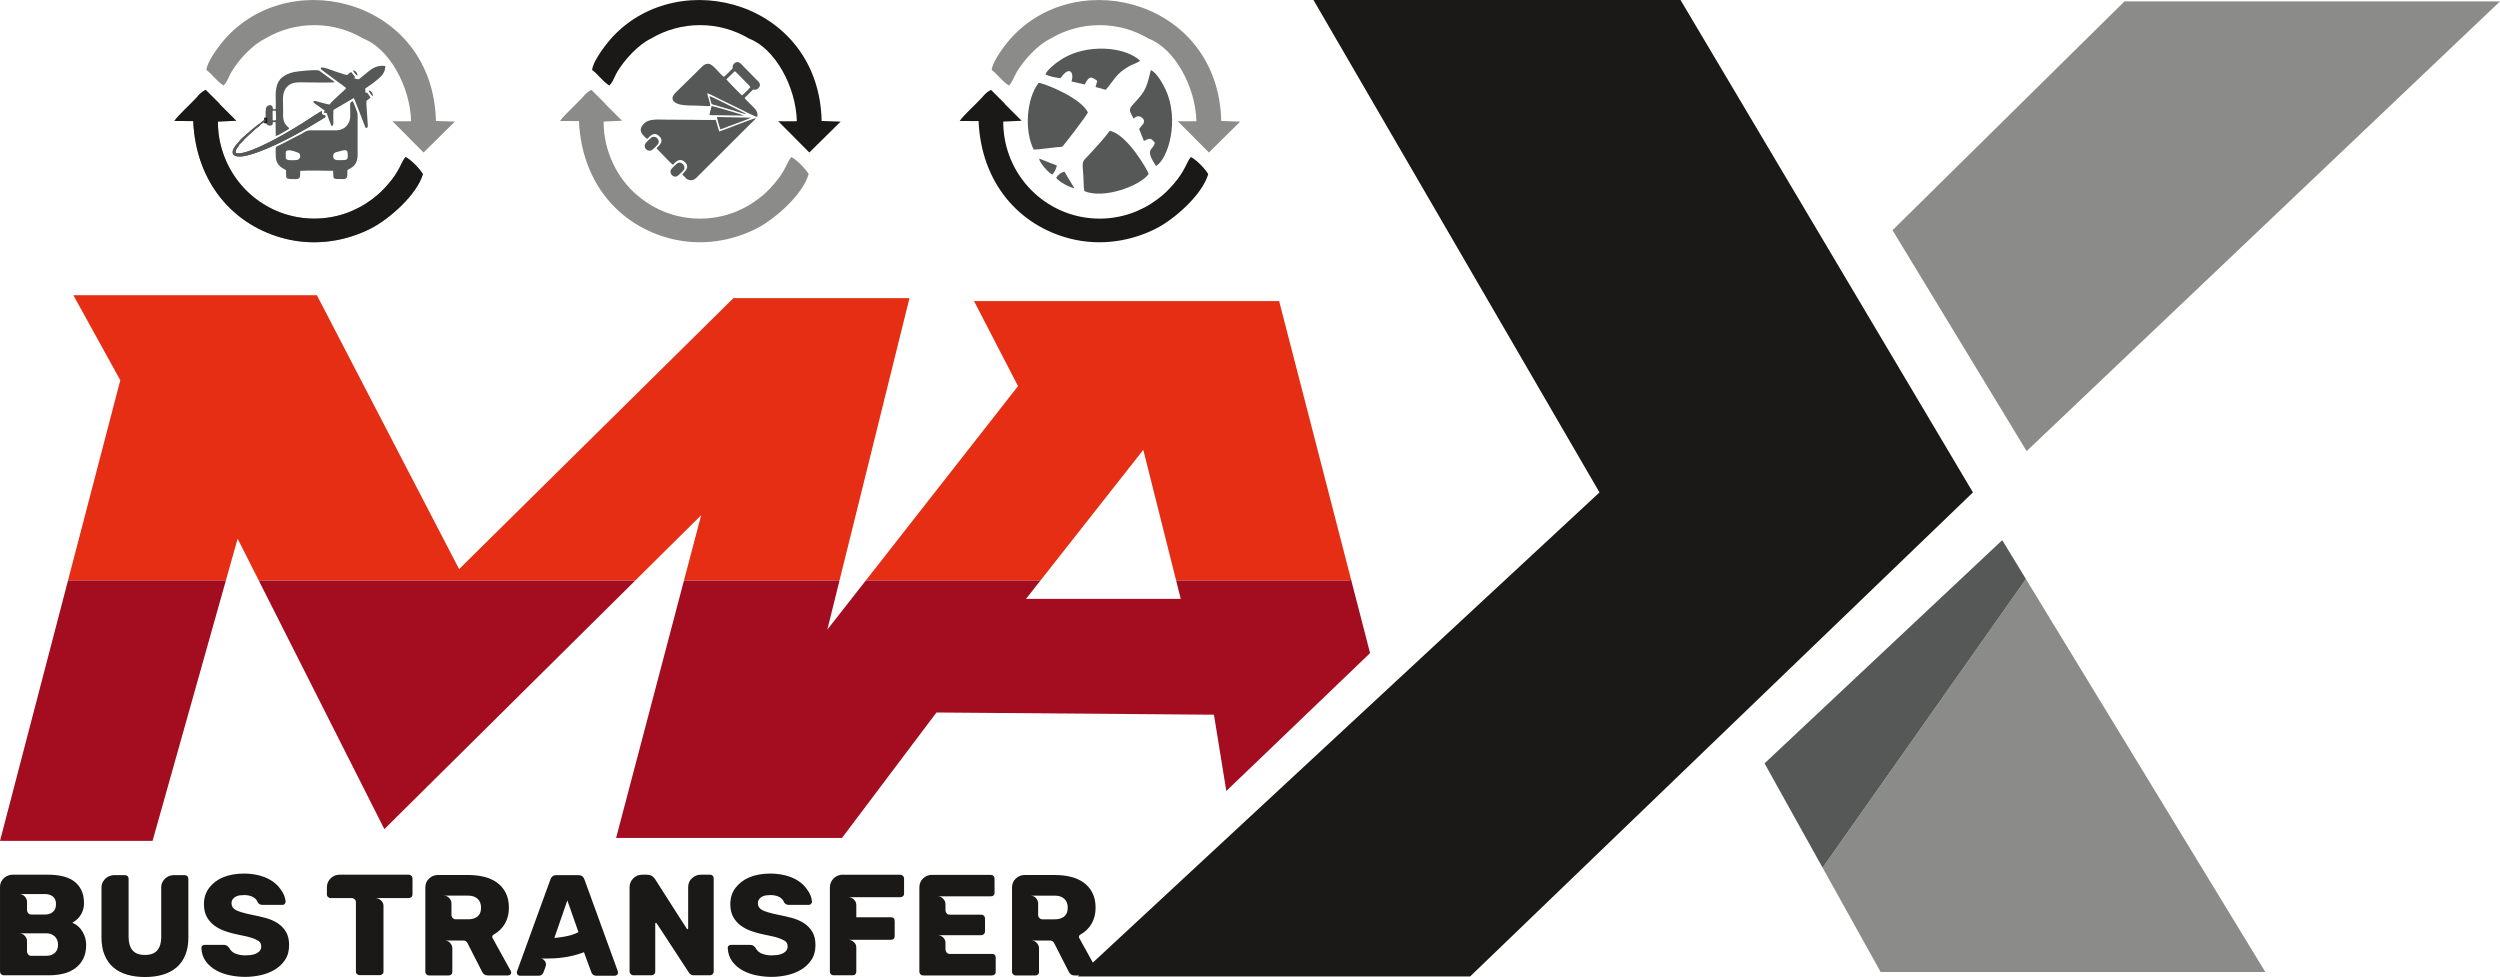 <svg xmlns:inkscape="http://www.inkscape.org/namespaces/inkscape" xmlns:sodipodi="http://sodipodi.sourceforge.net/DTD/sodipodi-0.dtd" xmlns="http://www.w3.org/2000/svg" xmlns:svg="http://www.w3.org/2000/svg" version="1.1" id="svg36" sodipodi:docname="лого.cdr" viewBox="67.43 331.07 460.01 179.77">
  <defs id="defs36"/>
  <sodipodi:namedview id="namedview36" pagecolor="#ffffff" bordercolor="#000000" borderopacity="0.25" inkscape:showpageshadow="2" inkscape:pageopacity="0.0" inkscape:pagecheckerboard="0" inkscape:deskcolor="#d1d1d1" inkscape:document-units="pt"/>
  <path d="m 67.433,509.864 v -15.536 c 0,-0.407 0.075,-0.752 0.226,-1.036 0.15,-0.283 0.341,-0.522 0.571,-0.717 0.23,-0.195 0.482,-0.337 0.757,-0.425 0.274,-0.088 0.527,-0.133 0.757,-0.133 h 6.533 c 0.903,0 1.753,0.084 2.549,0.253 0.797,0.168 1.496,0.456 2.098,0.863 0.602,0.407 1.08,0.952 1.434,1.633 0.354,0.681 0.531,1.527 0.531,2.536 0,0.761 -0.19,1.452 -0.571,2.071 -0.381,0.62 -0.907,1.115 -1.58,1.487 0.796,0.319 1.421,0.863 1.872,1.633 0.451,0.77 0.677,1.571 0.677,2.404 0,1.027 -0.182,1.894 -0.544,2.603 -0.363,0.708 -0.854,1.288 -1.474,1.739 -0.62,0.452 -1.341,0.779 -2.164,0.983 -0.823,0.203 -1.695,0.305 -2.616,0.305 h -8.392 c -0.177,0 -0.332,-0.066 -0.465,-0.199 -0.133,-0.133 -0.199,-0.288 -0.199,-0.465 z m 8.285,-10.516 c 0.602,0 1.089,-0.164 1.461,-0.491 0.372,-0.327 0.558,-0.801 0.558,-1.421 0,-0.62 -0.19,-1.084 -0.571,-1.394 -0.381,-0.31 -0.863,-0.465 -1.447,-0.465 h -4.78 c 0.407,0 0.752,0.146 1.036,0.438 0.283,0.292 0.425,0.615 0.425,0.97 v 1.593 c 0,0.159 0.071,0.327 0.212,0.505 0.142,0.177 0.337,0.266 0.584,0.266 z m 0.239,7.595 c 0.637,0 1.155,-0.177 1.554,-0.531 0.398,-0.354 0.598,-0.859 0.598,-1.514 0,-0.637 -0.203,-1.146 -0.611,-1.527 -0.407,-0.381 -0.921,-0.571 -1.54,-0.571 h -5.019 c 0.407,0 0.752,0.146 1.036,0.438 0.283,0.292 0.425,0.615 0.425,0.97 v 1.939 c 0,0.177 0.066,0.354 0.199,0.531 0.133,0.177 0.332,0.265 0.598,0.265 z M 86.102,503.57 v -9.188 c 0,-0.372 0.075,-0.699 0.226,-0.983 0.151,-0.283 0.337,-0.522 0.558,-0.717 0.221,-0.195 0.469,-0.341 0.744,-0.438 0.274,-0.098 0.535,-0.146 0.783,-0.146 h 1.992 c 0.195,0 0.359,0.062 0.491,0.186 0.133,0.124 0.199,0.283 0.199,0.478 v 10.755 c 0,1.009 0.234,1.806 0.704,2.39 0.469,0.584 1.235,0.876 2.297,0.876 1.062,0 1.828,-0.292 2.297,-0.876 0.469,-0.584 0.704,-1.381 0.704,-2.39 v -9.162 c 0,-0.372 0.075,-0.699 0.226,-0.983 0.15,-0.283 0.341,-0.522 0.571,-0.717 0.23,-0.195 0.478,-0.337 0.744,-0.425 0.266,-0.088 0.522,-0.133 0.77,-0.133 h 1.992 c 0.195,0 0.359,0.062 0.491,0.186 0.133,0.124 0.199,0.283 0.199,0.478 V 503.57 c 0,1.257 -0.19,2.341 -0.571,3.253 -0.381,0.912 -0.916,1.664 -1.607,2.257 -0.691,0.593 -1.527,1.036 -2.51,1.328 -0.983,0.292 -2.076,0.438 -3.28,0.438 -1.186,0 -2.275,-0.141 -3.267,-0.425 -0.991,-0.283 -1.837,-0.721 -2.536,-1.314 -0.7,-0.593 -1.244,-1.35 -1.633,-2.271 -0.39,-0.921 -0.584,-2.01 -0.584,-3.267 z m 34.523,1.408 c 0,1.08 -0.252,1.992 -0.757,2.735 -0.505,0.744 -1.146,1.346 -1.926,1.806 -0.779,0.46 -1.646,0.792 -2.603,0.996 -0.956,0.203 -1.885,0.305 -2.788,0.305 -0.867,0 -1.766,-0.088 -2.696,-0.265 -0.929,-0.177 -1.784,-0.474 -2.562,-0.89 -0.779,-0.416 -1.43,-0.965 -1.952,-1.646 -0.522,-0.682 -0.81,-1.527 -0.863,-2.536 0,-0.159 0.058,-0.292 0.173,-0.398 0.115,-0.106 0.252,-0.16 0.412,-0.16 h 3.532 c 0.106,0 0.199,0.009 0.279,0.027 0.08,0.018 0.155,0.044 0.226,0.08 0.124,0.071 0.274,0.195 0.452,0.372 0.283,0.566 0.704,0.952 1.261,1.155 0.558,0.203 1.138,0.305 1.739,0.305 0.266,0 0.571,-0.018 0.916,-0.053 0.345,-0.035 0.664,-0.111 0.956,-0.226 0.292,-0.115 0.544,-0.283 0.757,-0.504 0.213,-0.221 0.319,-0.509 0.319,-0.863 0,-0.478 -0.177,-0.823 -0.531,-1.036 -0.354,-0.212 -0.726,-0.381 -1.115,-0.505 -0.301,-0.106 -0.66,-0.208 -1.075,-0.305 -0.416,-0.098 -0.899,-0.199 -1.447,-0.306 -0.814,-0.159 -1.602,-0.367 -2.364,-0.624 -0.761,-0.257 -1.439,-0.598 -2.032,-1.022 -0.593,-0.425 -1.071,-0.96 -1.434,-1.607 -0.363,-0.646 -0.544,-1.439 -0.544,-2.377 0,-1.168 0.323,-2.173 0.969,-3.014 0.646,-0.841 1.492,-1.483 2.536,-1.925 1.133,-0.46 2.434,-0.691 3.904,-0.691 0.584,0 1.191,0.049 1.819,0.146 0.628,0.098 1.239,0.257 1.832,0.478 0.593,0.221 1.146,0.513 1.66,0.876 0.513,0.363 0.956,0.801 1.328,1.315 0.602,0.779 0.929,1.567 0.983,2.364 0,0.141 -0.058,0.274 -0.173,0.398 -0.115,0.124 -0.243,0.186 -0.385,0.186 h -3.718 c -0.372,0 -0.664,-0.159 -0.876,-0.478 -0.106,-0.372 -0.38,-0.69 -0.823,-0.956 -0.478,-0.248 -1.027,-0.372 -1.646,-0.372 -0.266,0 -0.536,0.018 -0.81,0.053 -0.274,0.035 -0.527,0.115 -0.757,0.239 -0.23,0.124 -0.416,0.288 -0.558,0.491 -0.142,0.203 -0.213,0.465 -0.213,0.783 0,0.496 0.266,0.894 0.797,1.195 0.531,0.283 1.522,0.575 2.974,0.876 0.832,0.159 1.66,0.349 2.483,0.571 0.823,0.221 1.554,0.535 2.191,0.943 0.637,0.407 1.155,0.934 1.554,1.58 0.398,0.646 0.598,1.474 0.598,2.483 z m 22.015,-12.96 c 0.195,0 0.359,0.067 0.491,0.199 0.133,0.133 0.199,0.288 0.199,0.465 v 2.974 c 0,0.195 -0.066,0.354 -0.199,0.478 -0.133,0.124 -0.297,0.186 -0.491,0.186 h -6.161 c 0.39,0 0.739,0.142 1.049,0.425 0.31,0.283 0.465,0.602 0.465,0.956 v 12.163 c 0,0.195 -0.071,0.345 -0.213,0.451 -0.124,0.124 -0.283,0.186 -0.478,0.186 h -3.691 c -0.195,0 -0.354,-0.062 -0.478,-0.186 -0.141,-0.106 -0.212,-0.257 -0.212,-0.451 v -12.747 c 0,-0.248 -0.08,-0.443 -0.239,-0.584 -0.16,-0.142 -0.345,-0.213 -0.558,-0.213 h -3.851 c -0.177,0 -0.337,-0.062 -0.478,-0.186 -0.142,-0.124 -0.213,-0.283 -0.213,-0.478 v -1.354 c 0,-0.336 0.066,-0.646 0.199,-0.929 0.133,-0.283 0.31,-0.527 0.531,-0.73 0.221,-0.203 0.469,-0.358 0.744,-0.465 0.274,-0.106 0.553,-0.16 0.837,-0.16 z m 18.297,18.537 h -3.744 c -0.496,0 -0.85,-0.23 -1.062,-0.691 l -2.708,-5.311 c -0.16,-0.283 -0.399,-0.425 -0.717,-0.425 h -3.479 c 0.443,0 0.792,0.155 1.049,0.465 0.257,0.31 0.385,0.624 0.385,0.943 v 4.382 c 0,0.195 -0.062,0.345 -0.186,0.452 -0.124,0.124 -0.283,0.186 -0.478,0.186 h -3.638 c -0.177,0 -0.332,-0.067 -0.465,-0.199 -0.133,-0.133 -0.199,-0.279 -0.199,-0.438 v -15.562 c 0,-0.655 0.23,-1.2 0.691,-1.633 0.46,-0.434 1,-0.651 1.62,-0.651 h 5.63 c 0.992,0 1.934,0.106 2.828,0.319 0.894,0.213 1.682,0.557 2.364,1.036 0.681,0.478 1.226,1.102 1.633,1.872 0.407,0.77 0.611,1.713 0.611,2.828 0,1.062 -0.239,2.018 -0.717,2.868 -0.478,0.85 -1.186,1.54 -2.124,2.071 -0.142,0.089 -0.217,0.195 -0.226,0.319 -0.009,0.124 0.013,0.221 0.066,0.292 l 3.346,6.055 c 0.053,0.106 0.08,0.204 0.08,0.292 0,0.142 -0.058,0.266 -0.173,0.372 -0.115,0.106 -0.243,0.159 -0.385,0.159 z m -4.992,-12.455 c 0,-0.726 -0.217,-1.279 -0.651,-1.66 -0.434,-0.381 -0.996,-0.571 -1.686,-0.571 h -4.567 c 0.443,0 0.796,0.15 1.062,0.451 0.266,0.301 0.398,0.62 0.398,0.956 v 2.151 c 0,0.212 0.075,0.398 0.226,0.558 0.15,0.159 0.341,0.239 0.571,0.239 h 2.31 c 0.691,0 1.253,-0.173 1.686,-0.518 0.434,-0.345 0.651,-0.881 0.651,-1.607 z m 6.745,12.349 c -0.106,-0.142 -0.16,-0.274 -0.16,-0.398 0,-0.124 0.009,-0.204 0.027,-0.239 l 6.161,-16.943 c 0.195,-0.513 0.549,-0.77 1.062,-0.77 h 4.117 c 0.513,0 0.867,0.257 1.062,0.77 l 6.161,16.943 c 0.018,0.035 0.027,0.115 0.027,0.239 0,0.141 -0.058,0.27 -0.173,0.385 -0.115,0.115 -0.243,0.173 -0.385,0.173 h -3.426 c -0.443,0 -0.744,-0.195 -0.903,-0.584 l -1.381,-3.744 c -0.637,0.248 -1.284,0.452 -1.939,0.611 -0.655,0.159 -1.288,0.279 -1.899,0.359 -0.611,0.08 -1.182,0.133 -1.713,0.159 -0.531,0.027 -0.992,0.04 -1.381,0.04 -0.248,0 -0.456,0 -0.624,0 -0.168,0 -0.297,-0.009 -0.385,-0.026 0.319,0.053 0.58,0.23 0.783,0.531 0.203,0.301 0.226,0.655 0.066,1.062 l -0.372,1.009 c -0.16,0.39 -0.46,0.584 -0.903,0.584 h -3.426 c -0.124,0 -0.257,-0.053 -0.398,-0.159 z m 6.745,-6.798 c 0.495,-0.035 1.009,-0.098 1.54,-0.186 0.46,-0.071 0.943,-0.173 1.447,-0.306 0.504,-0.133 0.987,-0.323 1.447,-0.571 l -2.045,-5.843 z m 13.836,6.214 v -15.536 c 0,-0.62 0.221,-1.16 0.664,-1.62 0.443,-0.46 0.992,-0.691 1.647,-0.691 h 0.876 c 0.195,0 0.425,0.04 0.691,0.12 0.266,0.08 0.54,0.314 0.824,0.704 1.044,1.629 1.983,3.098 2.815,4.408 0.513,0.797 0.916,1.43 1.208,1.899 0.292,0.469 0.571,0.903 0.837,1.301 0.266,0.399 0.487,0.739 0.664,1.022 0.177,0.283 0.283,0.452 0.319,0.504 0,0.035 0.035,0.053 0.106,0.053 0.088,0 0.133,-0.044 0.133,-0.133 v -7.569 c 0,-0.691 0.239,-1.248 0.717,-1.673 0.478,-0.425 1.018,-0.637 1.62,-0.637 h 1.699 c 0.195,0 0.354,0.062 0.478,0.186 0.124,0.159 0.186,0.328 0.186,0.505 v 17.129 c 0,0.159 -0.062,0.319 -0.186,0.478 -0.142,0.142 -0.301,0.213 -0.478,0.213 h -3.001 c -0.39,0 -0.691,-0.168 -0.903,-0.505 -1.062,-1.629 -2.018,-3.089 -2.868,-4.382 -0.513,-0.779 -0.921,-1.403 -1.222,-1.872 -0.301,-0.469 -0.584,-0.903 -0.85,-1.301 -0.265,-0.399 -0.487,-0.735 -0.664,-1.009 -0.177,-0.275 -0.283,-0.438 -0.319,-0.491 -0.053,-0.053 -0.097,-0.08 -0.133,-0.08 -0.089,0 -0.133,0.044 -0.133,0.133 v 8.843 c 0,0.195 -0.071,0.354 -0.212,0.478 -0.142,0.124 -0.301,0.186 -0.478,0.186 h -3.373 c -0.159,0 -0.31,-0.071 -0.451,-0.213 -0.142,-0.141 -0.213,-0.292 -0.213,-0.451 z m 34.205,-4.886 c 0,1.08 -0.252,1.992 -0.757,2.735 -0.504,0.744 -1.146,1.346 -1.925,1.806 -0.779,0.46 -1.646,0.792 -2.603,0.996 -0.956,0.203 -1.885,0.305 -2.788,0.305 -0.867,0 -1.766,-0.088 -2.695,-0.265 -0.929,-0.177 -1.784,-0.474 -2.563,-0.89 -0.779,-0.416 -1.43,-0.965 -1.952,-1.646 -0.522,-0.682 -0.81,-1.527 -0.863,-2.536 0,-0.159 0.058,-0.292 0.173,-0.398 0.115,-0.106 0.252,-0.16 0.412,-0.16 h 3.532 c 0.106,0 0.199,0.009 0.279,0.027 0.08,0.018 0.155,0.044 0.226,0.08 0.124,0.071 0.274,0.195 0.452,0.372 0.283,0.566 0.704,0.952 1.261,1.155 0.558,0.203 1.137,0.305 1.739,0.305 0.266,0 0.571,-0.018 0.916,-0.053 0.345,-0.035 0.664,-0.111 0.956,-0.226 0.292,-0.115 0.544,-0.283 0.757,-0.504 0.213,-0.221 0.319,-0.509 0.319,-0.863 0,-0.478 -0.177,-0.823 -0.531,-1.036 -0.354,-0.212 -0.726,-0.381 -1.115,-0.505 -0.301,-0.106 -0.66,-0.208 -1.075,-0.305 -0.416,-0.098 -0.899,-0.199 -1.447,-0.306 -0.814,-0.159 -1.602,-0.367 -2.364,-0.624 -0.761,-0.257 -1.439,-0.598 -2.032,-1.022 -0.593,-0.425 -1.071,-0.96 -1.434,-1.607 -0.363,-0.646 -0.544,-1.439 -0.544,-2.377 0,-1.168 0.323,-2.173 0.969,-3.014 0.646,-0.841 1.492,-1.483 2.536,-1.925 1.133,-0.46 2.434,-0.691 3.904,-0.691 0.584,0 1.19,0.049 1.819,0.146 0.628,0.098 1.239,0.257 1.832,0.478 0.593,0.221 1.146,0.513 1.66,0.876 0.513,0.363 0.956,0.801 1.328,1.315 0.602,0.779 0.929,1.567 0.983,2.364 0,0.141 -0.058,0.274 -0.173,0.398 -0.115,0.124 -0.243,0.186 -0.385,0.186 h -3.718 c -0.372,0 -0.664,-0.159 -0.876,-0.478 -0.106,-0.372 -0.38,-0.69 -0.823,-0.956 -0.478,-0.248 -1.027,-0.372 -1.646,-0.372 -0.266,0 -0.536,0.018 -0.81,0.053 -0.274,0.035 -0.527,0.115 -0.757,0.239 -0.23,0.124 -0.416,0.288 -0.558,0.491 -0.142,0.203 -0.213,0.465 -0.213,0.783 0,0.496 0.266,0.894 0.797,1.195 0.531,0.283 1.522,0.575 2.974,0.876 0.832,0.159 1.66,0.349 2.483,0.571 0.823,0.221 1.554,0.535 2.191,0.943 0.637,0.407 1.155,0.934 1.554,1.58 0.398,0.646 0.598,1.474 0.598,2.483 z m 2.655,4.886 v -15.536 c 0,-0.337 0.066,-0.646 0.199,-0.929 0.133,-0.283 0.305,-0.527 0.518,-0.73 0.213,-0.203 0.46,-0.363 0.744,-0.478 0.283,-0.115 0.566,-0.173 0.85,-0.173 h 10.649 c 0.177,0 0.337,0.071 0.478,0.213 0.141,0.142 0.212,0.301 0.212,0.478 v 2.815 c 0,0.195 -0.071,0.345 -0.212,0.452 -0.124,0.124 -0.283,0.186 -0.478,0.186 h -9.56 c 0.39,0 0.73,0.142 1.022,0.425 0.292,0.283 0.438,0.62 0.438,1.009 v 2.257 h 6.374 c 0.46,0 0.691,0.23 0.691,0.69 v 2.788 c 0,0.213 -0.062,0.377 -0.186,0.491 -0.124,0.115 -0.292,0.173 -0.505,0.173 h -7.834 c 0.354,0 0.686,0.133 0.996,0.399 0.31,0.266 0.465,0.602 0.465,1.009 v 4.461 c 0,0.195 -0.062,0.354 -0.186,0.478 -0.106,0.124 -0.266,0.186 -0.478,0.186 h -3.532 c -0.195,0 -0.354,-0.062 -0.478,-0.186 -0.124,-0.124 -0.186,-0.283 -0.186,-0.478 z m 16.465,0.027 v -15.536 c 0,-0.673 0.23,-1.226 0.691,-1.66 0.46,-0.434 1,-0.65 1.62,-0.65 h 10.835 c 0.195,0 0.359,0.066 0.491,0.199 0.133,0.133 0.199,0.296 0.199,0.491 v 2.629 c 0,0.195 -0.062,0.345 -0.186,0.451 -0.124,0.124 -0.292,0.186 -0.505,0.186 h -9.799 c 0.425,0 0.774,0.15 1.049,0.452 0.274,0.301 0.411,0.628 0.411,0.983 v 1.115 c 0,0.195 0.066,0.381 0.199,0.557 0.133,0.177 0.332,0.266 0.598,0.266 h 5.789 c 0.195,0 0.358,0.066 0.491,0.199 0.133,0.133 0.199,0.296 0.199,0.491 v 2.39 c 0,0.195 -0.066,0.358 -0.199,0.491 -0.133,0.133 -0.296,0.199 -0.491,0.199 h -8.046 c 0.407,0 0.752,0.141 1.036,0.425 0.283,0.283 0.425,0.602 0.425,0.956 v 1.248 c 0,0.195 0.071,0.381 0.213,0.558 0.141,0.177 0.336,0.266 0.584,0.266 h 7.754 c 0.46,0 0.691,0.23 0.691,0.69 v 2.603 c 0,0.212 -0.067,0.376 -0.199,0.491 -0.133,0.115 -0.296,0.173 -0.491,0.173 h -12.694 c -0.177,0 -0.332,-0.067 -0.465,-0.199 -0.133,-0.133 -0.199,-0.288 -0.199,-0.465 z m 32.293,0.664 h -3.744 c -0.496,0 -0.85,-0.23 -1.062,-0.691 l -2.708,-5.311 c -0.16,-0.283 -0.399,-0.425 -0.717,-0.425 h -3.479 c 0.443,0 0.792,0.155 1.049,0.465 0.257,0.31 0.385,0.624 0.385,0.943 v 4.382 c 0,0.195 -0.062,0.345 -0.186,0.452 -0.124,0.124 -0.283,0.186 -0.478,0.186 h -3.638 c -0.177,0 -0.332,-0.067 -0.465,-0.199 -0.133,-0.133 -0.199,-0.279 -0.199,-0.438 v -15.562 c 0,-0.655 0.23,-1.2 0.691,-1.633 0.46,-0.434 1,-0.651 1.62,-0.651 h 5.63 c 0.992,0 1.934,0.106 2.828,0.319 0.894,0.213 1.682,0.557 2.364,1.036 0.681,0.478 1.226,1.102 1.633,1.872 0.407,0.77 0.611,1.713 0.611,2.828 0,1.062 -0.239,2.018 -0.717,2.868 -0.478,0.85 -1.186,1.54 -2.124,2.071 -0.142,0.089 -0.217,0.195 -0.226,0.319 -0.009,0.124 0.013,0.221 0.066,0.292 l 3.346,6.055 c 0.053,0.106 0.08,0.204 0.08,0.292 0,0.142 -0.058,0.266 -0.173,0.372 -0.115,0.106 -0.243,0.159 -0.385,0.159 z m -4.992,-12.455 c 0,-0.726 -0.217,-1.279 -0.651,-1.66 -0.434,-0.381 -0.996,-0.571 -1.686,-0.571 h -4.567 c 0.443,0 0.796,0.15 1.062,0.451 0.266,0.301 0.398,0.62 0.398,0.956 v 2.151 c 0,0.212 0.075,0.398 0.226,0.558 0.15,0.159 0.341,0.239 0.571,0.239 h 2.31 c 0.691,0 1.253,-0.173 1.686,-0.518 0.434,-0.345 0.651,-0.881 0.651,-1.607 z" style="fill:#1b1918;fill-rule:evenodd" id="path1"/>
  <path d="m 105.393,343.941 c 1.192,0.873 1.744,1.923 3.163,2.866 0.251,-0.219 0.445,-0.497 0.616,-0.804 0.12,-0.259 0.246,-0.515 0.377,-0.767 0.156,-0.336 0.316,-0.68 0.514,-1.005 1.299,-2.132 3.757,-4.906 6.203,-6.08 2.636,-1.561 5.709,-2.457 8.991,-2.457 3.302,0 6.392,0.907 9.039,2.486 4.753,1.802 8.615,8.839 8.772,15.169 l -0.084,10e-4 6e-4,0.035 h -3.339 l 3.092,3.092 -0.002,0.009 2.635,2.644 5.758,-5.683 -3.489,-0.12 c -0.493,-21.808 -25.965,-28.801 -38.421,-15.527 -0.924,0.985 -3.579,4.243 -3.823,6.142 z m 8.51,23.225 c -0.4,-0.329 -0.792,-0.687 -1.171,-1.073 -3.215,-3.222 -5.205,-7.677 -5.205,-12.598 l 4e-4,-0.034 -4e-4,-0.019 h 7e-4 v -9e-4 h 0.017 l 3.36,-0.151 -3.076,-3.076 0.009,-0.048 -2.574,-2.569 c -0.837,0.469 -1.03,0.709 -1.62,1.379 -0.96,1.089 -3.445,3.295 -4.133,4.354 l 3.47,0.018 c 0.503,11.456 7.522,19.254 16.841,21.627 5.757,1.466 11.481,0.407 15.977,-1.934 3.296,-1.716 8.358,-6.151 9.445,-9.939 -0.652,-1.071 -2.127,-2.592 -3.192,-3.14 -0.872,1.035 -1.015,2.479 -3.187,4.977 -0.792,0.91 -1.833,1.997 -3.049,2.852 -2.95,2.201 -6.605,3.504 -10.563,3.504 -4.319,0 -8.277,-1.552 -11.353,-4.129 z" style="fill:#8b8c8a;fill-rule:evenodd" id="path2"/>
  <path d="m 193.703,363.935 c 0.323,0.147 0.419,0.305 0.86,0.298 0.47,-0.007 0.584,-0.194 0.886,-0.336 l 9.711,-9.685 c 0.321,-0.316 1.225,-1.153 1.37,-1.401 -0.581,0.02 -6.12,2.321 -6.772,2.438 l -0.624,-2.12 c -1.515,0.044 -3.099,-0.011 -4.621,-0.018 -1.526,-0.007 -3.044,-0.022 -4.579,-0.028 -1.433,-0.006 -3.038,-0.188 -3.94,0.671 -0.355,0.338 -0.85,0.887 -0.591,1.628 0.13,0.372 0.889,1.122 1.085,1.24 0.105,-0.053 0.035,-0.003 0.151,-0.106 0.037,-0.033 0.057,-0.058 0.098,-0.1 0.636,-0.652 1.243,-1.035 2.024,-0.256 0.762,0.76 0.271,1.405 -0.342,1.987 -0.119,0.113 -0.116,0.096 -0.175,0.236 l 1.489,1.531 c 0.237,0.238 1.32,1.4 1.545,1.481 0.549,-0.715 1.362,-1.325 2.213,-0.464 1.06,1.073 -0.395,1.913 -0.515,2.227 0.168,0.247 0.567,0.517 0.727,0.773 z" style="fill:#565757;fill-rule:evenodd" id="path3"/>
  <path d="m 202.638,344.162 c 0.166,0.078 1.296,1.272 1.458,1.442 0.261,0.273 1.305,1.266 1.41,1.508 -0.119,0.197 -1.422,1.451 -1.539,1.515 -0.169,-0.094 -2.783,-2.768 -2.882,-2.96 z m -2.019,1.039 c -0.56,-0.311 -1.87,-2.136 -2.59,-2.342 -0.556,-0.158 -0.95,0.047 -1.272,0.341 -0.596,0.543 -1.123,1.115 -1.667,1.632 l -3.332,3.266 c -0.757,0.738 -0.885,1.504 0.212,2.006 1.142,0.523 3.193,0.319 4.499,0.431 0.426,0.037 1.201,0.077 1.645,0.03 0.031,-0.687 -0.499,-1.664 -0.529,-2.354 0.225,0.031 1.999,0.958 2.272,1.09 l 3.416,1.662 c 0.745,0.346 3.12,1.62 3.497,1.614 0.244,-1.229 -0.644,-1.643 -1.624,-2.704 -0.162,-0.176 -0.643,-0.597 -0.693,-0.792 l 1.429,-1.436 c 0.215,-0.181 0.191,-0.069 0.454,-0.056 0.356,0.017 0.582,-0.229 0.745,-0.418 0.553,-0.639 -0.271,-1.26 -0.524,-1.515 l -2.317,-2.361 c -0.296,-0.295 -0.84,-1.117 -1.527,-0.688 -0.209,0.131 -0.441,0.379 -0.469,0.667 -0.046,0.475 0.178,0.214 -0.398,0.778 -0.156,0.153 -1.034,1.064 -1.225,1.147 z" style="fill:#565757;fill-rule:evenodd" id="path4"/>
  <path d="m 199.962,354.856 c 0.375,-0.071 1.088,-0.381 1.471,-0.525 0.671,-0.253 4.002,-1.441 4.16,-1.606 l -6.232,-0.128 c 0.029,0.409 0.468,1.856 0.601,2.259 z" style="fill:#565757;fill-rule:evenodd" id="path5"/>
  <path d="m 197.987,352.254 6.363,0.083 c -0.316,-0.17 -5.731,-1.759 -5.981,-1.766 -0.08,0.374 -0.4,1.391 -0.383,1.683 z" style="fill:#565757;fill-rule:evenodd" id="path6"/>
  <path d="m 204.726,352.057 c -0.11,-0.127 -0.225,-0.168 -0.388,-0.245 L 203.08,351.2 c -0.87,-0.422 -4.537,-2.256 -5.078,-2.459 0.005,0.288 0.154,0.7 0.232,1.005 0.142,0.561 0.054,0.457 0.611,0.62 l 3.874,1.139 c 0.473,0.134 1.592,0.529 2.007,0.552 z" style="fill:#565757;fill-rule:evenodd" id="path7"/>
  <path d="m 188.535,357.55 c 0.384,-0.672 -0.338,-1.506 -1.057,-1.275 -0.3,0.096 -1.224,1.047 -1.322,1.235 -0.358,0.681 0.309,1.468 1.06,1.262 0.258,-0.071 1.242,-1.086 1.319,-1.222 z" style="fill:#565757;fill-rule:evenodd" id="path8"/>
  <path d="m 193.273,362.324 c 0.377,-0.647 -0.342,-1.548 -1.088,-1.283 -0.183,0.065 -1.166,1.007 -1.284,1.22 -0.371,0.671 0.315,1.525 1.072,1.266 0.215,-0.073 1.229,-1.081 1.3,-1.203 z" style="fill:#565757;fill-rule:evenodd" id="path9"/>
  <path d="m 176.374,343.941 c 1.192,0.873 1.744,1.923 3.163,2.866 0.251,-0.219 0.445,-0.497 0.616,-0.804 0.12,-0.259 0.246,-0.515 0.377,-0.767 0.155,-0.336 0.315,-0.68 0.513,-1.005 1.299,-2.132 3.757,-4.906 6.203,-6.08 2.636,-1.561 5.709,-2.457 8.99,-2.457 3.302,0 6.392,0.907 9.039,2.486 4.753,1.802 8.615,8.839 8.771,15.169 l -0.084,10e-4 6e-4,0.035 h -3.339 l 3.092,3.092 -0.002,0.009 2.635,2.644 5.757,-5.683 -3.489,-0.12 c -0.493,-21.808 -25.965,-28.801 -38.421,-15.527 -0.924,0.985 -3.579,4.243 -3.823,6.142 z" style="fill:#1b1918;fill-rule:evenodd" id="path10"/>
  <path d="m 258.409,367.166 c -0.401,-0.329 -0.792,-0.687 -1.171,-1.073 -3.215,-3.222 -5.205,-7.677 -5.205,-12.598 l 4e-4,-0.034 -4e-4,-0.019 h 7e-4 v -9e-4 h 0.018 l 3.36,-0.151 -3.076,-3.076 0.01,-0.048 -2.574,-2.569 c -0.837,0.469 -1.03,0.709 -1.62,1.379 -0.96,1.089 -3.445,3.295 -4.133,4.354 l 3.47,0.018 c 0.503,11.456 7.522,19.254 16.841,21.627 5.757,1.466 11.481,0.407 15.977,-1.934 3.296,-1.716 8.358,-6.151 9.446,-9.939 -0.652,-1.071 -2.127,-2.592 -3.192,-3.14 -0.872,1.035 -1.015,2.479 -3.187,4.977 -0.792,0.91 -1.833,1.997 -3.049,2.852 -2.95,2.201 -6.605,3.504 -10.563,3.504 -4.319,0 -8.277,-1.552 -11.353,-4.129 z" style="fill:#1b1918;fill-rule:evenodd" id="path11"/>
  <path d="m 257.644,358.601 c 1.368,-0.03 3.496,-0.43 5.218,-0.523 0.188,-0.085 4.462,-5.638 4.749,-6.331 -1.248,-2.614 -7.893,-5.335 -9.067,-5.434 -2.224,2.854 -2.686,8.806 -0.9,12.289 z" style="fill:#565757;fill-rule:evenodd" id="path12"/>
  <path d="m 266.937,366.216 c 3.503,1.568 10.317,-0.946 11.853,-3.135 0.055,-0.242 -3.863,-7.306 -7.17,-7.94 -0.944,1.347 -2.502,2.979 -3.816,4.425 -1.002,1.104 -1.308,0.994 -1.106,2.855 0.117,1.083 0.109,3.176 0.239,3.795 z" style="fill:#565757;fill-rule:evenodd" id="path13"/>
  <path d="m 275.965,352.873 c 0.598,-0.261 0.382,-0.394 0.943,-0.409 0.38,-0.01 0.8,0.329 0.917,0.536 0.407,0.717 -0.37,1.15 -0.793,1.805 l 0.884,2.202 c 1.016,-0.482 1.217,-0.692 1.998,0.317 -0.198,1.448 -2.022,0.898 0.22,4.283 2.248,-1.243 4.359,-8.415 1.794,-14.004 -0.562,-1.224 -1.725,-3.226 -2.744,-3.639 -0.922,4.068 -1.329,4.109 -3.495,6.589 -0.789,0.903 -0.05,1.358 0.276,2.32 z" style="fill:#565757;fill-rule:evenodd" id="path14"/>
  <path d="m 259.799,344.729 c 0.645,0.41 1.921,0.629 2.765,0.737 1.602,-2.384 2.587,-1.1 2.018,0.593 l 2.438,0.549 c 0.792,-1.502 1.13,-1.599 2.314,-0.637 l -0.321,1.11 1.873,0.516 c 1.595,-1.808 1.849,-2.961 4.334,-4.356 0.55,-0.309 1.454,-0.565 1.995,-1.006 -2.978,-2.72 -9.875,-3.031 -14.19,-0.418 -1.193,0.723 -2.857,2.012 -3.227,2.913 z" style="fill:#565757;fill-rule:evenodd" id="path15"/>
  <path d="m 261.767,363.8 c 0.595,0.751 2.416,1.74 3.359,1.911 l -1.837,-3.064 c -0.635,0.161 -1.157,0.571 -1.523,1.153 z" style="fill:#565757;fill-rule:evenodd" id="path16"/>
  <path d="m 261.062,363.201 c 0.412,-0.5 0.663,-0.929 0.837,-1.679 l -3.273,-1.273 c 0.151,0.899 1.799,2.67 2.436,2.952 z" style="fill:#565757;fill-rule:evenodd" id="path17"/>
  <path d="m 269.761,335.695 c 3.302,0 6.392,0.907 9.039,2.486 4.753,1.802 8.615,8.839 8.771,15.169 l -0.084,10e-4 6e-4,0.035 h -3.339 l 3.092,3.092 -0.002,0.009 2.635,2.644 5.757,-5.683 -3.489,-0.12 c -0.493,-21.808 -25.965,-28.801 -38.421,-15.527 -0.924,0.985 -3.579,4.243 -3.823,6.142 1.192,0.873 1.744,1.923 3.163,2.866 0.657,-0.574 1,-1.745 1.506,-2.575 1.299,-2.132 3.757,-4.906 6.203,-6.08 2.636,-1.561 5.709,-2.457 8.99,-2.457 z" style="fill:#8b8c8a;fill-rule:evenodd" id="path18"/>
  <path d="m 120.019,360.18 c -0.017,-0.089 -0.022,-0.992 -0.007,-1.088 0.146,-0.919 2.438,0.155 2.439,0.156 0.415,0.417 0.267,1.253 -0.558,1.277 -0.469,0.014 -1.777,0.17 -1.873,-0.345 z m 8.767,-0.073 c -0.233,-0.905 0.377,-1.023 1.014,-1.169 0.605,-0.138 1.519,-0.554 1.583,0.218 0.075,0.91 0.168,1.368 -0.769,1.368 -0.621,-4e-4 -1.674,0.182 -1.829,-0.417 z m 0.432,-5.055 -4.619,-10e-4 c -0.843,-2e-4 -1.151,0.347 -1.744,0.671 l -3.966,2.045 c -0.88,0.424 -0.724,0.111 -0.725,1.827 -9e-4,2.117 1.378,2.406 1.881,2.786 0.164,1.528 -0.468,1.652 1.768,1.652 1,0 0.826,-0.506 0.859,-1.525 0.964,-0.074 5.323,-0.048 6.051,-0.007 0.138,1.552 -0.343,1.528 1.815,1.528 1.082,0 0.726,-0.801 0.816,-1.648 0.656,-0.483 1.883,-0.656 1.88,-2.933 l 7e-4,-7.258 c 0,-0.542 -0.671,-1.915 -0.863,-2.49 -0.695,0.147 -0.503,0.592 -0.503,1.611 0,0.66 0.076,1.422 -0.131,2.016 -0.35,1.008 -1.218,1.727 -2.521,1.727 z" style="fill:#565757;fill-rule:evenodd" id="path19"/>
  <path d="m 132.62,345.485 c 0.11,-0.3 0.249,-0.159 -0.091,-0.563 -0.145,-0.172 -0.308,-0.347 -0.442,-0.585 -1.184,0.4 0.197,0.95 -2.752,-0.049 -0.509,-0.173 -3.127,-1.271 -2.872,-0.559 0.038,0.107 0.047,0.099 0.121,0.162 l 0.888,0.659 c 0.427,0.308 0.817,0.597 1.226,0.902 0.457,0.34 0.737,0.554 1.215,0.91 0.338,0.252 0.891,0.621 1.212,0.914 -0.11,0.302 -2.697,2.408 -3.043,3.026 -0.454,-0.029 -1.699,-0.405 -2.279,-0.559 -0.445,-0.118 -0.404,-0.16 -0.724,-0.01 0.083,0.34 0.517,0.55 1.006,0.897 0.391,0.277 0.743,0.561 1.071,0.759 l -0.106,0.452 0.479,0.021 c 0.158,0.455 0.762,2.22 0.957,2.434 0.414,-0.228 0.273,-0.709 0.277,-1.302 0.004,-0.554 -0.016,-1.14 0.024,-1.689 l 3.731,-2.192 c 0.222,0.306 1.569,3.947 1.94,4.863 0.166,0.408 0.17,0.667 0.406,0.64 0.358,-0.041 0.221,-0.657 0.202,-1.11 -0.019,-0.456 -0.059,-0.848 -0.081,-1.312 -0.04,-0.837 -0.158,-1.75 -0.126,-2.586 0.205,-0.113 0.539,-0.376 0.736,-0.573 -0.08,-0.222 -0.222,-0.371 -0.396,-0.628 -0.344,-0.51 -0.289,-0.174 -0.539,-0.325 l -0.014,-0.731 c 0.788,-0.507 2.725,-1.86 3.226,-2.639 0.224,-0.348 0.558,-1.013 0.418,-1.516 -1.921,-0.176 -2.604,0.695 -4.218,1.962 -0.759,0.596 -0.445,0.582 -1.45,0.327 z" style="fill:#565757;fill-rule:evenodd" id="path20"/>
  <path d="m 118.101,353.175 c -0.132,0.089 -0.323,0.066 -0.499,0.023 l -0.018,-1.711 c 0.291,-0.104 0.332,-0.097 0.603,-0.005 l 0.037,1.517 c -0.077,0.347 0.011,0.106 -0.124,0.176 z m -6.788,4.104 -0.208,0.182 c -0.081,0.088 -0.139,0.159 -0.205,0.241 -1.503,1.854 -0.377,2.667 2.446,1.861 4.238,-1.21 9.694,-4.279 13.549,-6.691 0.318,-0.199 0.408,-0.17 0.423,-0.486 -0.399,-0.355 -0.752,0.069 -0.65,-0.877 -0.294,0.047 -3.163,1.966 -3.634,2.262 -1.239,0.781 -2.494,1.512 -3.73,2.215 -1.269,0.721 -6.948,3.824 -8.481,3.232 -0.231,-0.641 0.664,-1.249 0.652,-1.595 0.345,-0.217 0.638,-0.644 0.954,-0.962 0.863,-0.868 1.154,-1.06 1.979,-1.831 0.322,-0.301 0.774,-0.507 1.023,-0.92 0.208,-0.042 0.628,-0.438 0.81,-0.552 0.143,0.188 0.125,0.421 0.332,0.631 0.213,0.216 0.49,0.234 0.797,0.162 0.58,-0.253 -0.198,-0.646 0.761,-0.623 l 0.039,2.586 c 0.191,-0.018 2.339,-1.184 2.5,-1.432 -0.283,-0.341 -0.704,-0.481 -1.011,-1.357 -0.198,-0.564 -0.132,-1.569 -0.132,-2.236 0,-1.653 -0.261,-3.011 0.721,-4.057 0.97,-1.032 2.322,-0.798 3.984,-0.798 1.532,-1e-4 3.237,0.07 4.748,-0.011 -0.06,-0.203 -0.356,-0.344 -0.643,-0.561 l -2.185,-1.612 c -0.585,-0.226 -3.948,0.122 -4.653,0.282 -1.385,0.314 -2.517,0.975 -2.975,2.082 -0.614,1.486 -0.238,3.06 -0.376,4.733 l -0.441,0.015 c -0.168,-0.262 -0.038,-0.599 -0.398,-0.714 -0.372,-0.119 -0.698,0.099 -0.838,0.289 -0.255,0.347 -0.142,1.712 -0.154,2.212 -0.202,0.15 -0.987,0.716 -1.031,0.834 -0.303,0.139 -0.807,0.583 -1.108,0.812 -0.328,0.25 -0.676,0.57 -0.994,0.845 -0.505,0.438 -1.626,1.349 -1.873,1.839 z" style="fill:#565757;fill-rule:evenodd" id="path21"/>
  <path d="m 133.185,345.004 c 0.097,-0.347 -0.313,-1.031 -0.784,-0.99 0.008,0.218 0.499,0.881 0.784,0.99 z" style="fill:#565757;fill-rule:evenodd" id="path22"/>
  <path d="m 136.05,348.756 c 0.032,-0.331 -0.252,-1.102 -0.777,-0.997 0.011,0.095 0.431,0.887 0.777,0.997 z" style="fill:#565757;fill-rule:evenodd" id="path23"/>
  <path d="m 116.318,352.719 v 1.036" style="fill:#565757;fill-rule:evenodd;stroke:#1b1918;stroke-width:0.567;stroke-linecap:butt;stroke-linejoin:miter;stroke-dasharray:none" id="path24"/>
  <path d="m 116.318,353.492 8e-4,-0.543 c -0.202,0.151 -0.987,0.716 -1.031,0.834 -0.303,0.139 -0.807,0.583 -1.108,0.812 -0.328,0.25 -0.676,0.569 -0.994,0.845 -0.505,0.438 -1.626,1.349 -1.873,1.839 l -0.208,0.181 c -0.081,0.088 -0.139,0.159 -0.205,0.241 -1.503,1.854 -0.377,2.667 2.446,1.861 4.238,-1.21 9.694,-4.279 13.549,-6.691 0.318,-0.199 0.408,-0.17 0.423,-0.486 -0.399,-0.355 -0.752,0.069 -0.65,-0.877 -0.294,0.047 -3.163,1.966 -3.634,2.262 -1.239,0.781 -2.494,1.512 -3.73,2.215 -1.269,0.721 -6.948,3.824 -8.481,3.232 -0.231,-0.641 0.664,-1.249 0.652,-1.595 0.345,-0.217 0.638,-0.644 0.954,-0.962 0.863,-0.868 1.154,-1.06 1.979,-1.831 0.322,-0.301 0.774,-0.507 1.023,-0.92 0.208,-0.042 0.628,-0.438 0.81,-0.552 0.032,0.042 0.056,0.087 0.077,0.133 z" style="fill:#565757;fill-rule:evenodd" id="path25"/>
  <path d="m 190.804,374.975 c 5.757,1.466 11.481,0.407 15.977,-1.934 3.296,-1.716 8.358,-6.151 9.446,-9.939 -0.652,-1.071 -2.127,-2.592 -3.192,-3.14 -0.872,1.035 -1.015,2.479 -3.187,4.977 -0.792,0.91 -1.833,1.997 -3.049,2.852 -2.95,2.201 -6.605,3.504 -10.563,3.504 -4.319,0 -8.277,-1.552 -11.353,-4.129 -3.883,-3.185 -6.408,-8.321 -6.376,-13.671 l 7e-4,-0.054 h 0.018 l 3.36,-0.151 -3.076,-3.076 0.01,-0.048 -2.574,-2.569 c -0.837,0.469 -1.03,0.709 -1.62,1.379 -0.96,1.089 -3.445,3.295 -4.133,4.354 l 3.47,0.018 c 0.503,11.456 7.522,19.254 16.841,21.627 z" style="fill:#8b8c8a;fill-rule:evenodd" id="path26"/>
  <path d="m 119.824,374.975 c 5.757,1.466 11.481,0.407 15.977,-1.934 3.296,-1.716 8.358,-6.151 9.445,-9.939 -0.652,-1.071 -2.127,-2.592 -3.192,-3.14 -0.872,1.035 -1.015,2.479 -3.187,4.977 -0.792,0.91 -1.833,1.997 -3.049,2.852 -2.95,2.201 -6.605,3.504 -10.563,3.504 -4.319,0 -8.277,-1.552 -11.353,-4.129 -3.883,-3.185 -6.408,-8.321 -6.375,-13.671 l 7e-4,-0.054 h 0.017 l 3.36,-0.151 -3.076,-3.076 0.009,-0.048 -2.574,-2.569 c -0.837,0.469 -1.03,0.709 -1.62,1.379 -0.96,1.089 -3.445,3.295 -4.133,4.354 l 3.47,0.018 c 0.503,11.456 7.522,19.254 16.841,21.627 z" style="fill:#1b1918;fill-rule:evenodd" id="path27"/>
  <path d="m 221.905,437.872 12.872,-51.949 h -32.389 l -50.482,49.865 -26.172,-50.405 H 80.928 l 8.637,15.655 -9.619,36.833 h 29.048 l 2.163,-7.683 3.88,7.683 h 69.298 l 12.114,-12.001 -3.163,12.001 z" style="fill:#e62e14;fill-rule:evenodd" id="path28"/>
  <path d="m 361.741,421.675 -95.976,89.066 h 72.174 l 92.52,-89.066 -53.803,-90.601 h -67.54 z" style="fill:#1b1918;fill-rule:evenodd" id="path29"/>
  <path d="m 415.661,373.429 24.678,40.646 87.099,-82.745 h -69.099 z" style="fill:#8b8c8a;fill-rule:evenodd" id="path30"/>
  <path d="m 484.262,509.926 -44.058,-72.316 -37.411,53.116 10.685,19.199 z" style="fill:#8b8c8a;fill-rule:evenodd" id="path31"/>
  <path d="m 402.794,490.727 37.411,-53.116 -4.356,-7.15 -43.739,41.069 z" style="fill:#565757;fill-rule:evenodd" id="path32"/>
  <path d="m 277.8,413.843 6.04,24.03 h 31.781 l 0.424,-0.115 -13.251,-51.294 h -56.141 l 8.097,15.654 -27.999,35.754 h 32.141 z" style="fill:#e62e14;fill-rule:evenodd" id="path33"/>
  <path d="m 95.503,485.79 13.492,-47.919 H 79.947 L 67.433,485.79 Z" style="fill:#a30d1f;fill-rule:evenodd" id="path34"/>
  <path d="m 115.039,437.872 23.111,45.76 46.187,-45.76 z" style="fill:#a30d1f;fill-rule:evenodd" id="path35"/>
  <path d="m 193.286,437.872 -12.491,47.379 h 41.566 l 17.38,-23.078 51.058,0.406 2.279,14.035 26.451,-25.372 -3.484,-13.483 -0.424,0.113 h -31.781 l 0.852,3.393 h -28.471 l 2.67,-3.393 h -32.141 l -7.088,9.051 2.243,-9.051 z" style="fill:#a30d1f;fill-rule:evenodd" id="path36"/>
</svg>